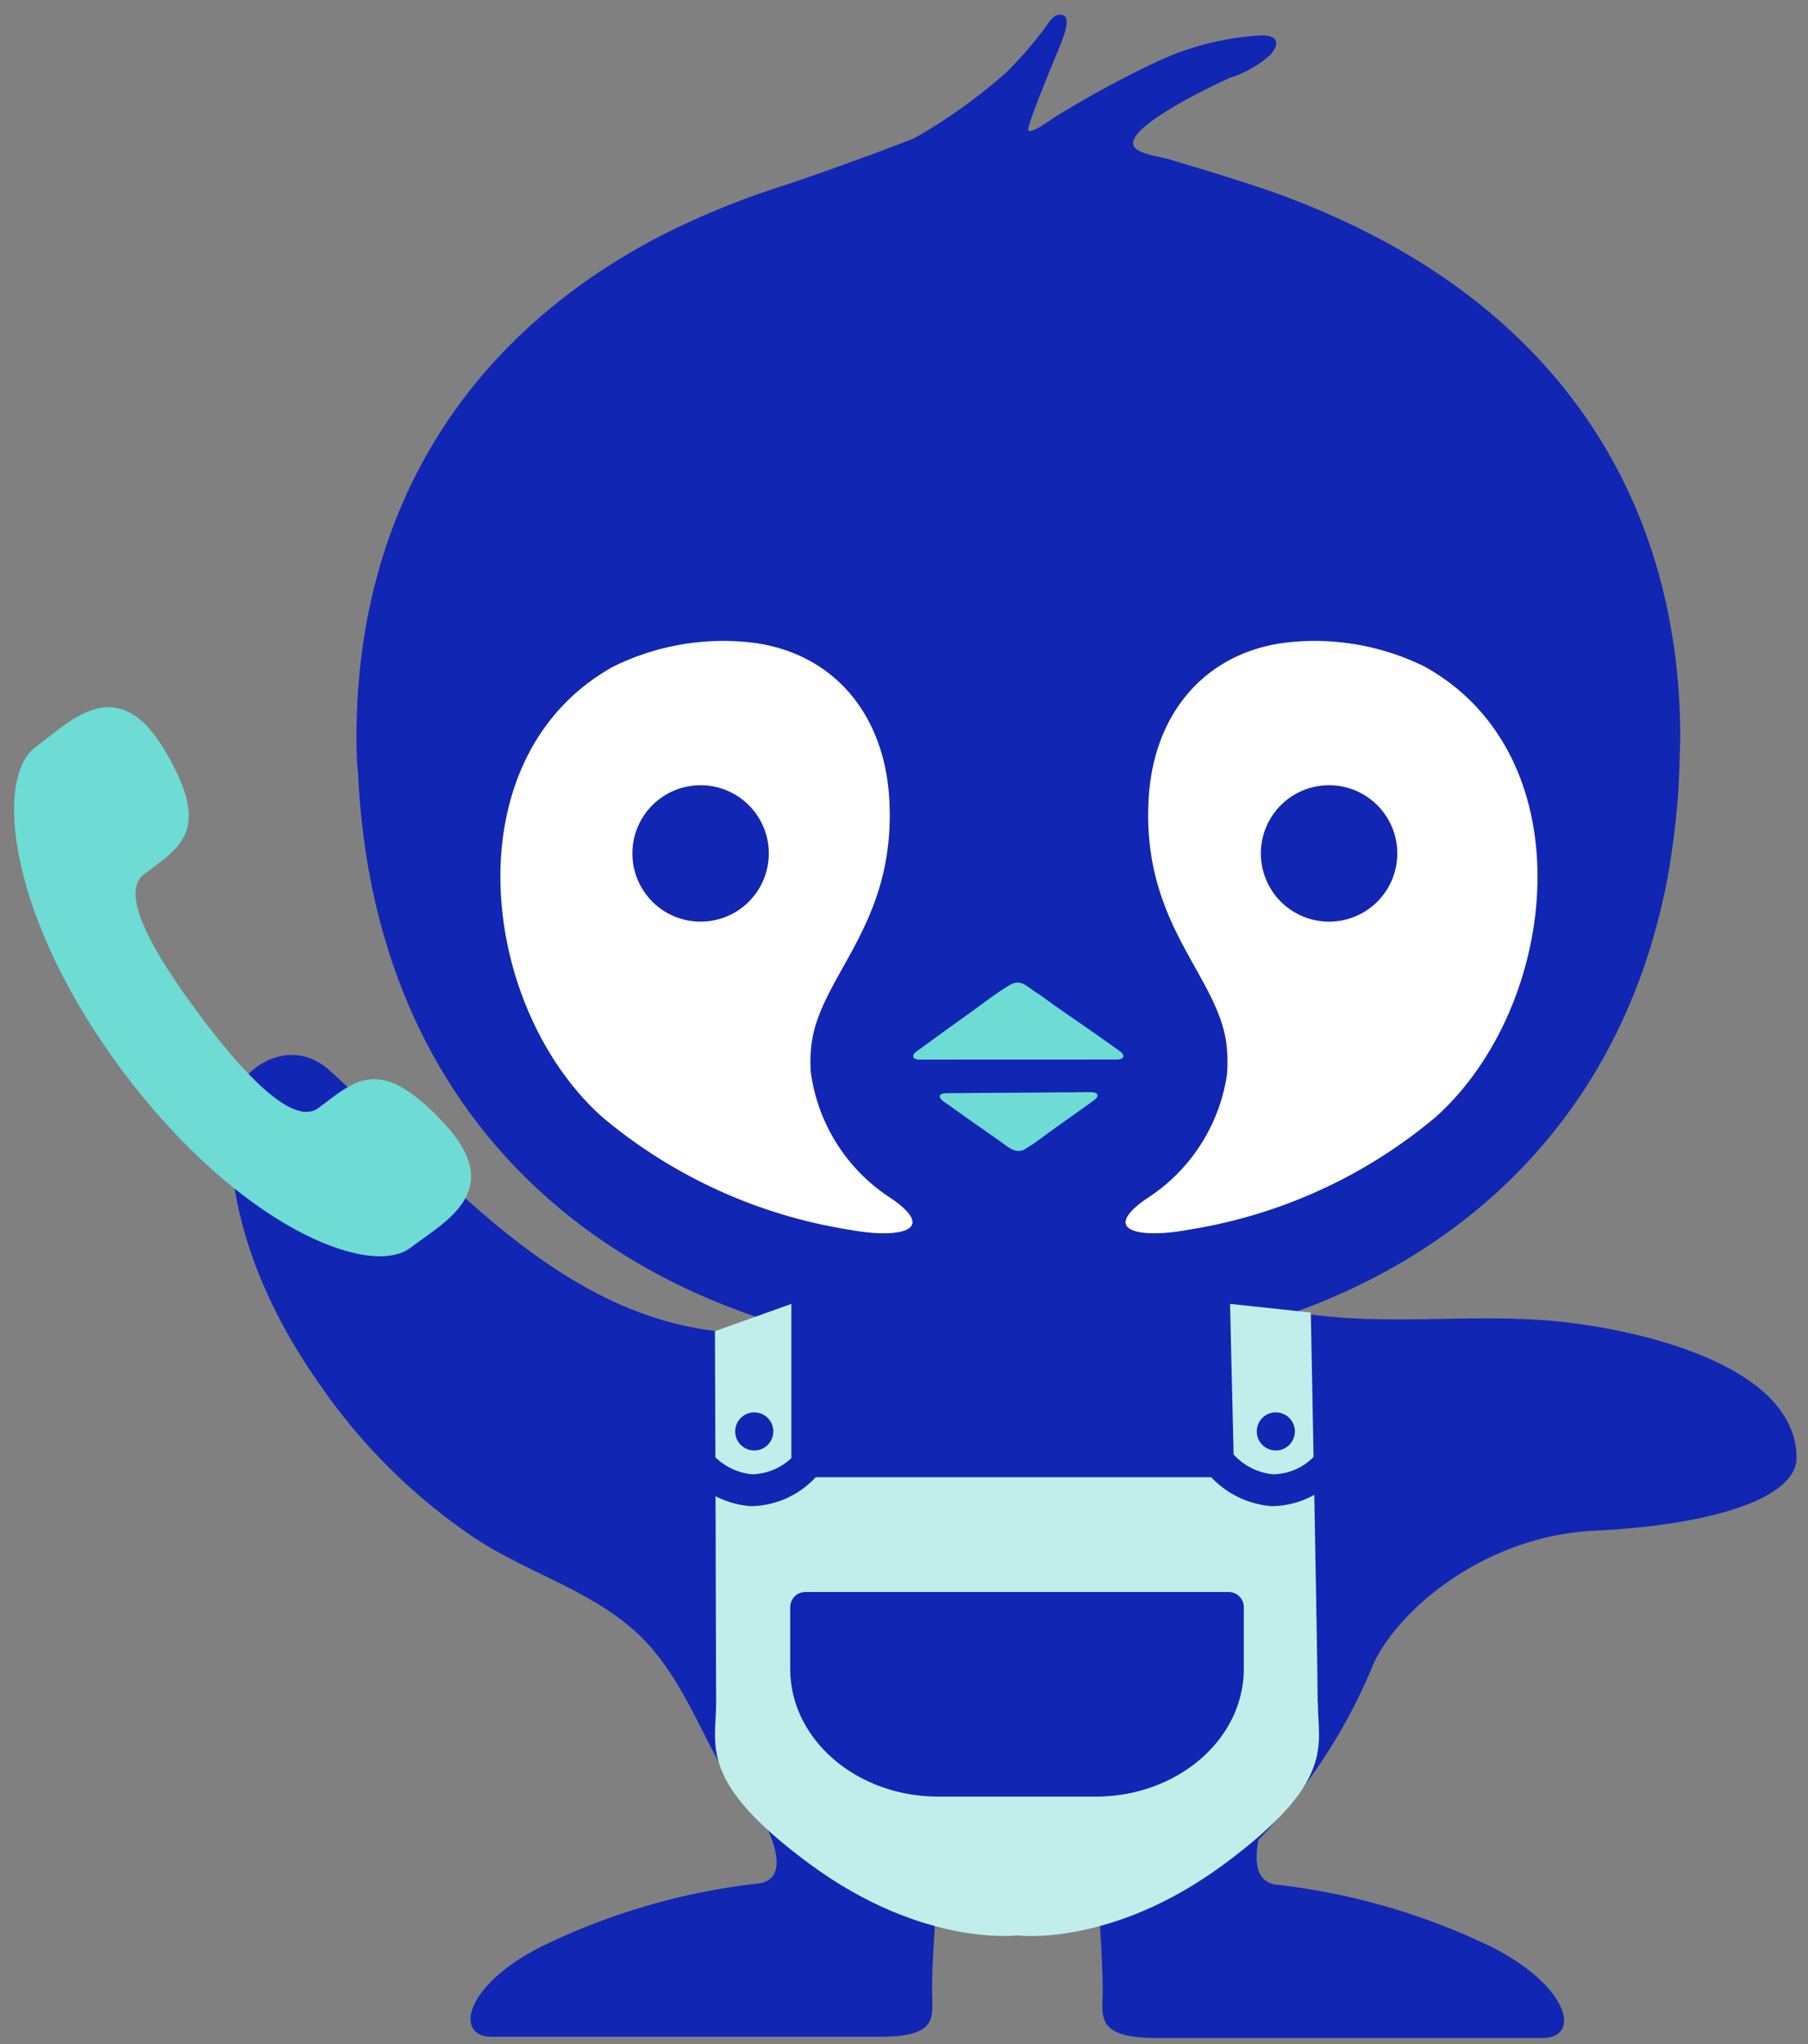 <svg xmlns="http://www.w3.org/2000/svg" width="115" height="130" viewBox="0 0 115 130">
    <rect x="0" y="0" width="115" height="130" fill="#808080" stroke="none"/>
    <g fill="none" fill-rule="evenodd" transform="translate(-9 -9)">
        <path d="M0 0h150v150H0z"/>
        <path fill="#1226B4" fill-rule="nonzero" d="M109.3 93.188c-5.712-.826-11.825.237-17.5-.675h-.6C103.638 88.075 112.763 78.5 115.213 64v-.075c.241-1.442.416-2.93.525-4.462.075-.988.137-3.526.137-3.526 0-13.45-6.15-24.8-18.963-31.662A51.25 51.25 0 0 0 88.75 20.8c-1.775-.588-3.588-1.125-5.412-1.675-.5-.15-1.838-.313-2.175-.762-.888-1.163 5.175-4.025 6.062-4.413a7.013 7.013 0 0 0 2.563-1.45c.637-.7.5-1.25-.513-1.25a17.975 17.975 0 0 0-6.875 1.762 65.25 65.25 0 0 0-6.35 3.463c-.25.15-1.25.938-1.638.85v-.175c.188-.9 1.838-4.787 2.075-5.4.126-.35.776-1.863-.075-1.813-.425 0-.7.488-.912.788a25.188 25.188 0 0 1-2.5 2.888 34.625 34.625 0 0 1-5.775 4.137c-.5.262-6.637 2.5-8.412 3.063a51.35 51.35 0 0 0-8.226 3.412c-12.775 6.837-18.912 18.2-18.912 31.65 0 .163 0 1.625.1 2.263.825 18.562 11.475 30.337 26.513 35a4.563 4.563 0 0 1-2.713.612C44.812 93.037 37.587 83.963 30 77.112c-2.712-2.5-6.25.088-6.35 2.626-.1 2.537-.188 9.012 5.738 17.387a37.163 37.163 0 0 0 9.762 9.662c3.75 2.5 8.388 3.575 11.375 7.125 2.988 3.55 3.875 8.125 7.212 11.25 0 0 1.838 3.463-.625 3.638a42.125 42.125 0 0 0-13.625 3.975c-5 2.5-5.587 5.762-3.212 5.762H64.9c3.887 0 3.387-1.25 3.387-3.05 0-1.8.213-4.2.188-4.475 0 .263 2.738.838 5.238 1h.15l-.15.076c2.5-.163 5.212-.738 5.237-1 0 .275.188 2.85.188 4.475 0 1.625-.513 3.05 3.387 3.05h24.612c2.376 0 1.775-3.213-3.212-5.763a42.112 42.112 0 0 0-13.625-3.975c-1.513-.1-1.487-1.675-1.25-2.875a35.288 35.288 0 0 0 7.1-10.675c1.35-3.638 7.087-8.638 14.275-8.975 7.188-.337 12.913-1.987 12.85-4.7-.125-5.75-9.663-7.9-13.975-8.463z"/>
        <path fill="#1226B4" fill-rule="nonzero" d="M58.2 100a1.25 1.25 0 1 1-2.5 0 1.25 1.25 0 0 1 2.5 0M91.375 100a1.25 1.25 0 1 1-2.5 0 1.25 1.25 0 0 1 2.5 0M56.95 104.8h-.2a5.938 5.938 0 0 1-3.913-1.962l1.55-1.313a3.887 3.887 0 0 0 2.5 1.25 3.75 3.75 0 0 0 2.713-1.25l1.438 1.438a5.712 5.712 0 0 1-4.088 1.837z"/>
        <path fill="#6EDBD5" fill-rule="nonzero" d="M80 76.375c.525 0 .6-.25.175-.55l-1.763-1.25c-1.062-.737-2.137-1.463-3.175-2.225-.237-.175-.487-.313-.712-.487-.5-.376-.813-.513-1.375-.163-.563.35-1.05.688-1.55 1.063-1.137.85-2.313 1.65-3.45 2.5l-.788.562c-.424.3-.35.55.175.55H80z"/>
        <path fill="#FFF" fill-rule="nonzero" d="M60.575 77.225a8.75 8.75 0 0 1 0-1.362c.262-4.6 5.362-7.725 5-15.813-.237-5.625-3.575-9.475-8.588-10.162A15.8 15.8 0 0 0 48 51.4c-10.288 5.725-8.587 21.563-.7 28.637a32.275 32.275 0 0 0 15.738 7.175c3.025.563 5.675.113 2.7-1.962a11.337 11.337 0 0 1-5.163-8.037M87.05 77.225a9.237 9.237 0 0 0 0-1.362c-.25-4.6-5.362-7.725-5-15.813.225-5.625 3.575-9.475 8.588-10.162 3.079-.39 6.205.135 8.987 1.512 10.287 5.725 8.588 21.563.7 28.637a32.262 32.262 0 0 1-15.737 7.175c-3.025.563-5.663.113-2.688-1.962a11.35 11.35 0 0 0 5.162-8.037"/>
        <path fill="#6EDBD5" fill-rule="nonzero" d="M80 76.375c.525 0 .6-.25.175-.55l-1.763-1.25c-1.062-.737-2.137-1.463-3.175-2.225-.237-.162-.487-.313-.712-.487-.5-.376-.813-.513-1.375-.163-.563.35-1.05.688-1.55 1.063-1.137.85-2.313 1.65-3.45 2.5l-.788.575c-.424.3-.35.55.175.55L80 76.374zM69.225 78.525c-.525 0-.6.25-.175.55a654.85 654.85 0 0 0 3.55 2.5c.45.313 1 .862 1.588.513.387-.225.775-.5 1.137-.775.862-.638 1.75-1.25 2.6-1.863l.612-.438c.425-.3.35-.55-.175-.55l-9.137.063z"/>
        <path fill="#1226B4" fill-rule="nonzero" d="M57.9 63.212a4.338 4.338 0 1 1-8.675 0 4.338 4.338 0 0 1 8.675 0M97.875 63.212a4.338 4.338 0 1 1-8.675 0 4.338 4.338 0 0 1 8.675 0"/>
        <path fill="#6EDBD5" fill-rule="nonzero" d="M21.688 73.55c2.7 3.6 5.925 7.15 7.575 5.913 2.362-1.775 3.9-3.388 7.937.925 4.037 4.312.188 6.25-2.1 7.974-2.638 1.976-10.95-1.45-18.25-11.174-7.3-9.725-8.263-18.675-5.6-20.663 2.287-1.712 5.238-4.862 8.238.212 3 5.075 1.024 6.1-1.338 7.875-1.65 1.25.838 5.326 3.55 8.938h-.012z"/>
        <path fill="#C1EEEB" fill-rule="nonzero" d="M92.813 117.287c0-2.712-.438-24.812-.438-24.812l-5.138-.55.263 11.025H59.337V91.925l-4.862 1.737s.075 20.925.075 23.638c0 2.713-1.188 5 5.988 10.275 7.175 5.275 13.15 4.513 13.15 4.513s5.974.787 13.15-4.513c7.175-5.3 5.987-7.563 5.987-10.275"/>
        <circle cx="56.975" cy="100.037" r="1.212" fill="#1226B4" fill-rule="nonzero"/>
        <circle cx="90.15" cy="100.037" r="1.212" fill="#1226B4" fill-rule="nonzero"/>
        <path fill="#1226B4" fill-rule="nonzero" d="M59.55 101.513a3.75 3.75 0 0 1-2.712 1.25 3.887 3.887 0 0 1-2.5-1.25l-.776.662-.774.65a5.938 5.938 0 0 0 3.912 1.962h.2a5.713 5.713 0 0 0 4.05-1.912l-1.4-1.362zM92.688 101.513a3.675 3.675 0 0 1-2.713 1.25 3.9 3.9 0 0 1-2.5-1.25l-.775.662-.775.65a5.925 5.925 0 0 0 3.913 1.962h.2a5.713 5.713 0 0 0 4.05-1.912l-1.4-1.362zM87.15 110.25H60.225a.963.963 0 0 0-.962.963v3.925c0 4.487 4.224 8.124 9.425 8.124h10c5.2 0 9.424-3.637 9.424-8.124v-3.888a.963.963 0 0 0-.962-1z"/>
    </g>
</svg>
